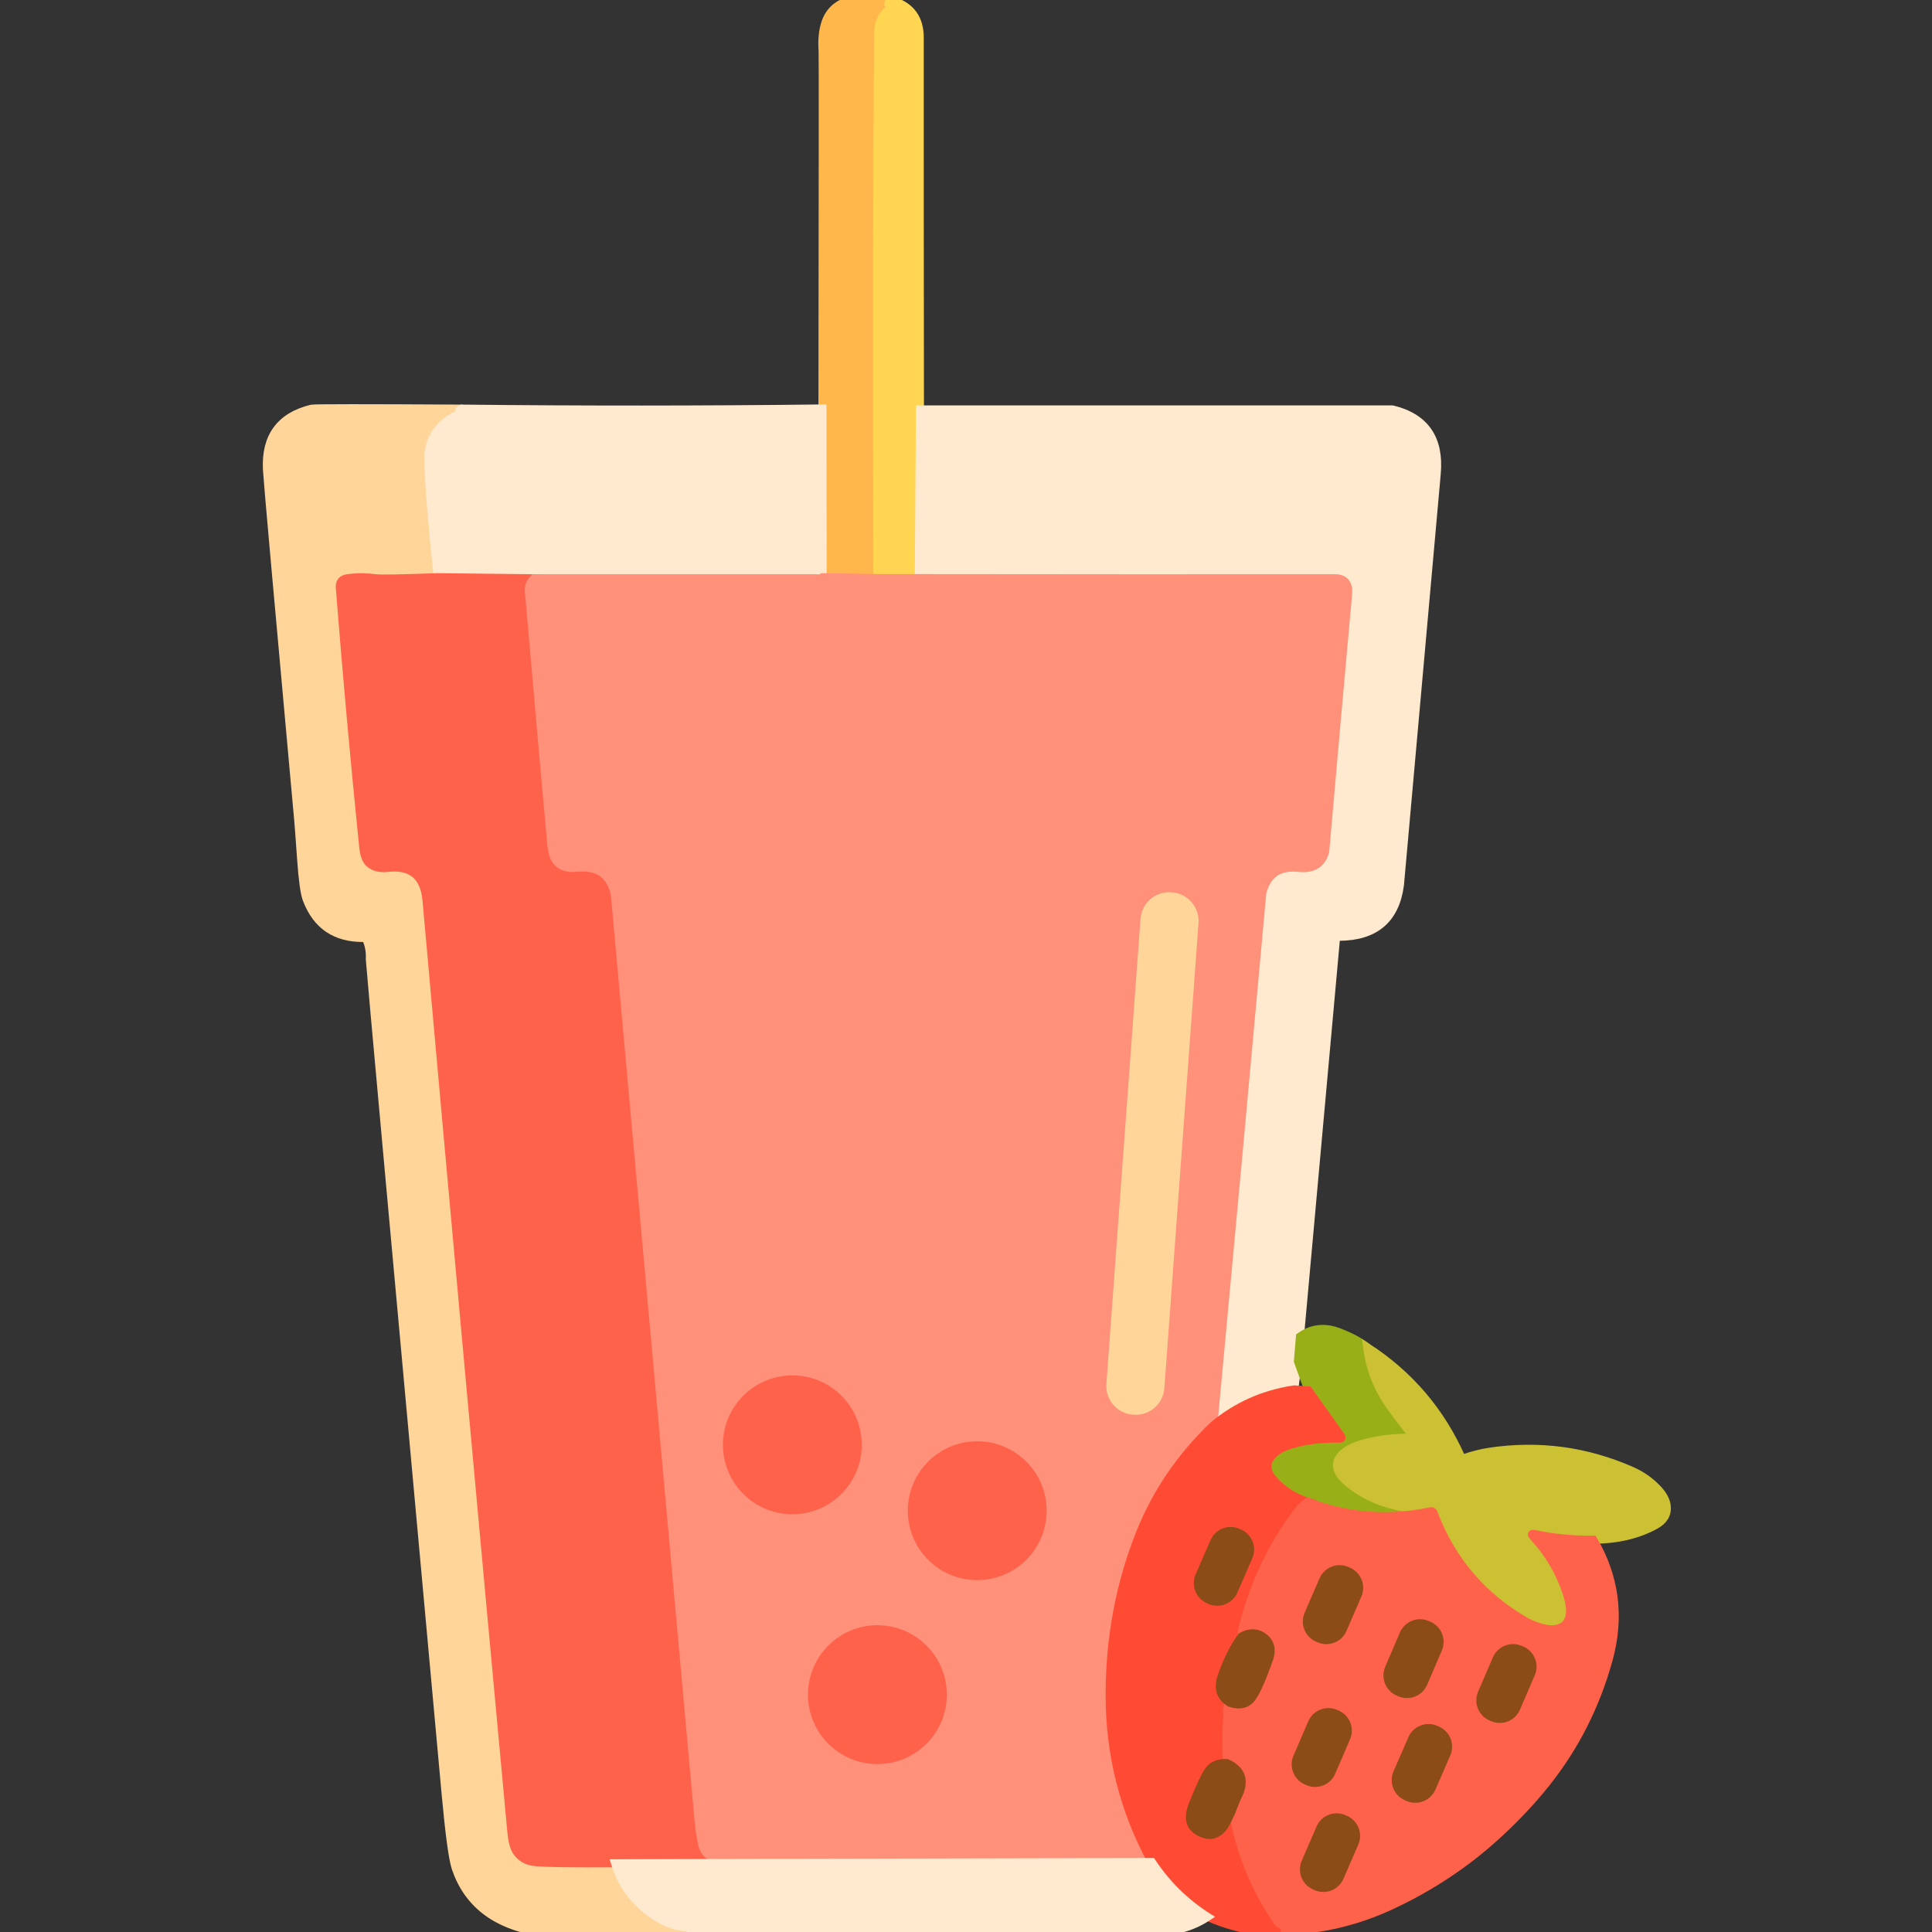 <svg width="240" height="240" viewBox="0 0 240 240" fill="none" xmlns="http://www.w3.org/2000/svg">
<rect x="0" y="0" width="240" height="240" fill="#333333" stroke="none"/>
<g clip-path="url(#clip0_535_1674)">
<path d="M105.731 0C107.49 0 109.248 0 111.004 0C111.001 0.041 110.998 0.08 110.995 0.117C110.373 0.111 110.197 0.331 110.465 0.778C110.498 0.832 110.512 0.895 110.505 0.958C110.497 1.02 110.468 1.077 110.423 1.12C109.554 1.93 109.114 2.845 109.101 3.867C108.945 18.355 108.906 40.737 108.984 71.016C108.984 71.444 109.062 71.711 109.218 71.817L102.187 71.7L102.168 50.742C102.212 21.589 102.218 6.784 102.187 6.328C102.09 4.959 102.207 3.788 102.539 2.812C103.032 1.353 104.097 0.416 105.731 0Z" fill="#FFB74B" stroke="#FFB74B"/>
<path d="M110.995 0.117C113.17 0.82 114.256 2.344 114.253 4.688C114.247 20.078 114.255 35.469 114.277 50.859L114.141 71.817H109.219C109.062 71.711 108.984 71.444 108.984 71.016C108.906 40.737 108.945 18.355 109.102 3.867C109.114 2.845 109.555 1.93 110.423 1.12C110.468 1.077 110.497 1.02 110.505 0.958C110.513 0.895 110.499 0.832 110.466 0.778C110.197 0.331 110.373 0.111 110.995 0.117Z" fill="#FFD551" stroke="#FFD551"/>
<path d="M38.7 50.77C39.028 50.692 45.269 50.689 57.422 50.761L57.16 50.869C57.109 50.888 57.07 50.931 57.048 50.989C57.026 51.048 57.024 51.119 57.042 51.188C57.089 51.381 57.016 51.506 56.822 51.562C56.628 51.619 56.508 51.659 56.461 51.684C54.218 52.916 53.132 54.789 53.203 57.305C53.288 60.286 53.678 65.084 54.375 71.7C49.869 71.862 47.33 71.908 46.758 71.836C45.546 71.68 44.357 71.677 43.191 71.827C42.485 71.917 42.16 72.317 42.216 73.027C43.06 83.764 44.028 94.486 45.122 105.192C45.222 106.173 45.46 106.842 45.835 107.198C46.382 107.717 47.158 107.922 48.164 107.812C51.052 107.497 52.653 108.786 52.969 111.68C56.419 150.277 59.933 188.869 63.511 227.456C63.621 228.638 63.827 229.467 64.13 229.945C64.658 230.777 65.469 231.238 66.563 231.328C68.044 231.45 71.325 231.495 76.407 231.464C77.294 234.377 79.082 236.645 81.769 238.27C82.919 238.967 84.096 239.347 85.299 239.409C85.401 239.415 85.487 239.446 85.538 239.494L85.636 239.583C85.698 239.64 85.763 239.686 85.828 239.718C85.893 239.749 85.955 239.766 86.011 239.766C89.061 239.766 90.586 239.766 90.586 239.766C90.886 239.688 91.072 239.766 91.144 240C83.057 240 74.971 240 66.886 240C61.524 239.103 58.099 236.456 56.611 232.059C56.239 230.963 55.821 227.873 55.355 222.792C49.064 153.93 45.925 119.392 45.938 119.18C45.994 118.323 45.86 117.508 45.535 116.733C45.508 116.669 45.463 116.614 45.405 116.576C45.346 116.537 45.277 116.517 45.207 116.517C41.678 116.561 39.305 114.948 38.086 111.68C37.818 110.961 37.593 109.323 37.411 106.767C37.233 104.211 37.11 102.566 37.041 101.831C34.525 74.159 33.233 59.669 33.164 58.359C32.949 54.259 34.794 51.73 38.7 50.77Z" fill="#FFD59A" stroke="#FFD59A"/>
<path d="M57.422 50.761C72.338 50.923 87.254 50.917 102.169 50.742L102.188 71.7C101.938 71.847 101.664 71.892 101.368 71.836C101.364 71.836 89.691 71.836 66.347 71.836L54.375 71.7C53.678 65.084 53.288 60.286 53.203 57.305C53.132 54.789 54.218 52.916 56.461 51.684C56.508 51.659 56.629 51.619 56.822 51.562C57.016 51.506 57.09 51.381 57.043 51.188C57.025 51.119 57.026 51.048 57.048 50.989C57.07 50.931 57.11 50.888 57.16 50.869L57.422 50.761Z" fill="#FFEACF" stroke="#FFEACF"/>
<path d="M172.969 50.859C177.028 51.847 178.864 54.503 178.477 58.828C176.948 75.859 175.425 92.891 173.906 109.922C173.347 114.203 170.825 116.352 166.341 116.367C166.242 116.367 166.148 116.403 166.075 116.469C166.002 116.535 165.956 116.626 165.947 116.723L161.484 166.036L161.231 169.102L160.781 172.598C157.003 173.152 153.65 174.642 150.722 177.07C152.781 155.042 154.806 133.011 156.797 110.977C157.359 108.592 158.883 107.538 161.367 107.812C163.092 108.003 164.177 107.33 164.62 105.792C165.548 95.136 166.495 84.481 167.461 73.828C167.573 72.597 167.105 71.933 166.055 71.836C148.752 71.845 131.447 71.839 114.141 71.817L114.277 50.859C153.402 50.859 172.966 50.859 172.969 50.859Z" fill="#FFEACF" stroke="#FFEACF"/>
<path d="M46.757 71.836C47.329 71.908 49.868 71.862 54.375 71.7L66.347 71.836C65.746 72.386 65.545 73.089 65.742 73.945C66.626 84.123 67.526 94.302 68.442 104.48C68.548 105.639 68.742 106.423 69.023 106.833C69.545 107.602 70.404 107.923 71.601 107.798C74.254 107.517 75.847 108.625 76.378 111.122C79.859 149.55 83.334 187.98 86.803 226.411C86.875 227.208 86.993 227.997 87.159 228.778C87.284 229.728 87.757 230.4 88.579 230.794C88.64 230.822 88.691 230.869 88.723 230.928C88.755 230.986 88.767 231.052 88.757 231.117L88.71 231.427L76.406 231.464C71.325 231.495 68.043 231.45 66.562 231.328C65.468 231.237 64.657 230.777 64.129 229.945C63.826 229.467 63.62 228.637 63.511 227.456C59.932 188.869 56.418 150.277 52.968 111.68C52.653 108.786 51.051 107.497 48.164 107.812C47.157 107.922 46.381 107.717 45.834 107.198C45.459 106.842 45.221 106.173 45.121 105.192C44.028 94.486 43.059 83.764 42.215 73.027C42.159 72.317 42.484 71.917 43.19 71.827C44.356 71.677 45.545 71.68 46.757 71.836Z" fill="#FF624B" stroke="#FF624B"/>
<path d="M102.187 71.7L109.218 71.817H114.14C131.447 71.839 148.751 71.845 166.054 71.836C167.104 71.933 167.573 72.597 167.461 73.828C166.495 84.481 165.548 95.136 164.62 105.792C164.176 107.33 163.092 108.003 161.367 107.813C158.883 107.538 157.359 108.592 156.797 110.977C154.806 133.011 152.781 155.042 150.722 177.07C146.697 180.939 143.692 185.323 141.708 190.223C139.133 196.583 137.845 203.37 137.845 210.586C137.845 217.958 139.592 224.866 143.086 231.309L88.711 231.427L88.757 231.117C88.767 231.052 88.755 230.986 88.723 230.928C88.691 230.869 88.641 230.822 88.579 230.794C87.757 230.4 87.284 229.728 87.159 228.778C86.993 227.997 86.875 227.208 86.803 226.411C83.334 187.98 79.859 149.55 76.378 111.122C75.847 108.625 74.254 107.517 71.601 107.798C70.404 107.923 69.545 107.602 69.023 106.833C68.742 106.423 68.548 105.639 68.442 104.48C67.526 94.302 66.626 84.123 65.742 73.945C65.545 73.089 65.747 72.386 66.347 71.836C89.69 71.836 101.364 71.836 101.367 71.836C101.664 71.892 101.937 71.847 102.187 71.7ZM148.386 114.634C148.446 113.822 148.18 113.019 147.648 112.403C147.116 111.786 146.361 111.407 145.549 111.347L145.465 111.341C144.653 111.281 143.85 111.547 143.234 112.079C142.617 112.611 142.237 113.366 142.178 114.178L137.935 171.951C137.876 172.763 138.141 173.565 138.673 174.182C139.205 174.798 139.96 175.178 140.772 175.237L140.857 175.244C141.669 175.303 142.471 175.038 143.088 174.506C143.704 173.974 144.084 173.219 144.144 172.406L148.386 114.634ZM106.551 179.48C106.551 177.325 105.695 175.259 104.172 173.736C102.649 172.212 100.582 171.356 98.428 171.356C96.273 171.356 94.207 172.212 92.684 173.736C91.16 175.259 90.304 177.325 90.304 179.48C90.304 180.546 90.514 181.603 90.923 182.588C91.331 183.574 91.929 184.469 92.684 185.224C93.438 185.978 94.334 186.577 95.319 186.985C96.305 187.393 97.361 187.603 98.428 187.603C99.495 187.603 100.551 187.393 101.537 186.985C102.522 186.577 103.418 185.978 104.172 185.224C104.926 184.469 105.525 183.574 105.933 182.588C106.341 181.603 106.551 180.546 106.551 179.48ZM129.515 187.664C129.515 186.597 129.305 185.541 128.897 184.555C128.489 183.57 127.89 182.674 127.136 181.92C126.382 181.166 125.486 180.567 124.501 180.159C123.515 179.751 122.459 179.541 121.392 179.541C120.325 179.541 119.269 179.751 118.283 180.159C117.298 180.567 116.402 181.166 115.648 181.92C114.893 182.674 114.295 183.57 113.887 184.555C113.479 185.541 113.268 186.597 113.268 187.664C113.268 188.731 113.479 189.787 113.887 190.773C114.295 191.758 114.893 192.654 115.648 193.408C116.402 194.163 117.298 194.761 118.283 195.169C119.269 195.577 120.325 195.787 121.392 195.787C123.546 195.787 125.613 194.932 127.136 193.408C128.659 191.885 129.515 189.819 129.515 187.664ZM117.117 210.516C117.117 208.361 116.261 206.295 114.738 204.771C113.214 203.248 111.148 202.392 108.993 202.392C106.839 202.392 104.773 203.248 103.249 204.771C101.726 206.295 100.87 208.361 100.87 210.516C100.87 212.67 101.726 214.736 103.249 216.26C104.773 217.783 106.839 218.639 108.993 218.639C111.148 218.639 113.214 217.783 114.738 216.26C116.261 214.736 117.117 212.67 117.117 210.516Z" fill="#FF9079" stroke="#FF9079"/>
<path d="M145.55 111.347L145.465 111.341C143.774 111.217 142.303 112.487 142.178 114.178L137.936 171.951C137.812 173.642 139.082 175.113 140.773 175.237L140.857 175.244C142.548 175.368 144.02 174.098 144.144 172.406L148.387 114.634C148.511 112.943 147.241 111.471 145.55 111.347Z" fill="#FFD59A" stroke="#FFD59A"/>
<path d="M166.289 165.469C167.689 165.997 168.868 166.622 169.824 167.344C170.171 170.025 171.124 172.462 172.683 174.656C173.589 175.928 174.468 177.089 175.318 178.139C175.561 178.442 175.488 178.594 175.097 178.594C173.182 178.594 171.377 178.808 169.683 179.236C168.439 179.552 167.508 179.978 166.889 180.516C165.611 181.631 165.85 182.895 167.607 184.308C169.882 186.13 172.686 187.184 176.021 187.472C176.349 187.5 176.543 187.659 176.602 187.95C171.736 188.781 167.01 188.312 162.422 186.544C160.882 186.053 159.56 185.245 158.457 184.12C157.96 183.617 157.65 183.145 157.529 182.705C157.35 182.055 157.488 181.456 157.941 180.909C158.491 180.247 159.307 179.761 160.388 179.452C162.316 178.898 164.313 178.653 166.379 178.716C166.666 178.722 166.724 178.605 166.552 178.364L162.539 172.716L161.232 169.102L161.485 166.036C162.935 164.995 164.536 164.806 166.289 165.469Z" fill="#99AF17" stroke="#99AF17"/>
<path d="M169.823 167.344C175.06 170.737 178.956 175.292 181.509 181.008C181.538 181.068 181.587 181.115 181.649 181.141C181.71 181.167 181.779 181.17 181.842 181.148C182.951 180.761 184.021 180.491 185.053 180.338C191.181 179.428 197.067 180.219 202.71 182.709C203.932 183.25 204.992 183.992 205.889 184.936C206.579 185.664 206.965 186.375 207.046 187.069C207.165 188.081 206.695 188.88 205.635 189.464C203.457 190.658 200.889 191.259 197.929 191.269C195.439 191.294 193.004 191.059 190.626 190.566C190.254 190.488 190.198 190.587 190.457 190.866C192.389 192.953 193.785 195.33 194.648 197.995C194.976 199.011 195.098 199.844 195.014 200.494C194.86 201.706 194.142 202.341 192.857 202.397C192.376 202.416 191.806 202.317 191.146 202.102C190.468 201.88 189.926 201.652 189.52 201.417C184.104 198.283 180.293 193.794 178.087 187.95C178.06 187.876 178.013 187.813 177.956 187.771C177.898 187.73 177.833 187.714 177.773 187.725L176.601 187.95C176.542 187.659 176.348 187.5 176.02 187.472C172.685 187.184 169.881 186.13 167.606 184.308C165.85 182.895 165.61 181.631 166.889 180.516C167.507 179.978 168.439 179.552 169.682 179.236C171.376 178.808 173.181 178.594 175.096 178.594C175.487 178.594 175.56 178.442 175.317 178.139C174.467 177.089 173.589 175.928 172.682 174.656C171.123 172.463 170.17 170.025 169.823 167.344Z" fill="#CCC033" stroke="#CCC033"/>
<path d="M98.428 187.603C102.915 187.603 106.552 183.966 106.552 179.48C106.552 174.993 102.915 171.356 98.428 171.356C93.942 171.356 90.305 174.993 90.305 179.48C90.305 183.966 93.942 187.603 98.428 187.603Z" fill="#FF624B" stroke="#FF624B"/>
<path d="M160.782 172.598L162.539 172.716L166.552 178.364C166.724 178.605 166.666 178.722 166.379 178.716C164.313 178.653 162.316 178.898 160.388 179.452C159.307 179.761 158.491 180.247 157.941 180.909C157.488 181.456 157.35 182.055 157.529 182.705C157.65 183.145 157.96 183.617 158.457 184.12C159.56 185.245 160.882 186.053 162.422 186.544C161.991 186.856 161.613 187.227 161.288 187.655C158.116 191.827 155.868 196.453 154.543 201.534C154.302 202.453 154.194 203.042 154.219 203.302C153.279 204.58 152.458 206.227 151.758 208.242C151.243 209.73 151.594 210.83 152.813 211.542C152.447 211.958 152.33 212.459 152.461 213.047C152.308 215.041 152.302 217.033 152.443 219.023C151.333 218.955 150.529 219.316 150.029 220.106C149.569 220.837 148.939 222.214 148.139 224.236C147.421 226.052 147.885 227.244 149.532 227.813C150.522 228.153 151.372 227.831 152.082 226.847C152.194 226.691 152.471 226.153 152.911 225.234L153.132 225.642C153.254 225.867 153.319 226.003 153.329 226.05C154.272 230.666 156.077 234.908 158.743 238.777C158.814 238.883 158.932 238.977 159.094 239.058C159.413 239.22 159.585 239.489 159.61 239.864C159.538 239.886 159.489 239.931 159.464 240C158.683 240 157.902 240 157.121 240C154.649 239.759 152.282 239.134 150.019 238.125C147.232 236.341 144.921 234.069 143.086 231.309C139.593 224.866 137.846 217.958 137.846 210.586C137.846 203.37 139.133 196.583 141.708 190.223C143.693 185.323 146.697 180.939 150.722 177.07C153.65 174.642 157.004 173.152 160.782 172.598ZM155.108 193.375C155.224 193.107 155.287 192.819 155.292 192.528C155.297 192.236 155.244 191.946 155.137 191.675C155.03 191.403 154.871 191.155 154.668 190.946C154.466 190.736 154.224 190.568 153.956 190.451L153.758 190.365C153.218 190.13 152.606 190.12 152.058 190.336C151.51 190.552 151.07 190.977 150.835 191.517L148.981 195.781C148.864 196.049 148.802 196.337 148.797 196.629C148.792 196.92 148.844 197.21 148.951 197.482C149.058 197.753 149.217 198.001 149.42 198.211C149.623 198.421 149.865 198.589 150.132 198.705L150.33 198.791C150.87 199.026 151.482 199.037 152.03 198.821C152.579 198.605 153.019 198.18 153.254 197.639L155.108 193.375Z" fill="#FF4B34" stroke="#FF4B34"/>
<path d="M121.392 195.787C125.878 195.787 129.515 192.151 129.515 187.664C129.515 183.178 125.878 179.541 121.392 179.541C116.906 179.541 113.269 183.178 113.269 187.664C113.269 192.151 116.906 195.787 121.392 195.787Z" fill="#FF624B" stroke="#FF624B"/>
<path d="M162.421 186.544C167.009 188.312 171.736 188.781 176.601 187.95L177.773 187.725C177.833 187.714 177.898 187.73 177.956 187.771C178.013 187.813 178.06 187.876 178.087 187.95C180.293 193.794 184.104 198.283 189.52 201.417C189.926 201.652 190.468 201.88 191.146 202.102C191.806 202.317 192.376 202.416 192.857 202.397C194.142 202.341 194.861 201.706 195.014 200.494C195.098 199.844 194.976 199.011 194.648 197.995C193.786 195.33 192.389 192.953 190.457 190.866C190.198 190.587 190.254 190.488 190.626 190.566C193.004 191.059 195.439 191.294 197.929 191.269C200.651 195.913 201.284 200.877 199.828 206.161C198.262 211.845 195.686 216.947 192.098 221.466C190.232 223.812 188.087 226.078 185.662 228.262C181.925 231.628 177.703 234.417 172.996 236.63C168.681 238.661 164.218 239.739 159.609 239.864C159.584 239.489 159.412 239.22 159.093 239.058C158.931 238.977 158.814 238.883 158.742 238.777C156.076 234.908 154.271 230.666 153.328 226.05C153.318 226.003 153.253 225.867 153.131 225.642L152.911 225.234C153.386 224.009 153.656 223.336 153.721 223.214C154.731 221.289 154.304 219.892 152.442 219.023C152.301 217.033 152.307 215.041 152.461 213.047C152.329 212.459 152.446 211.958 152.812 211.542C154.053 211.948 154.981 211.698 155.596 210.792C156.146 209.977 156.825 208.431 157.631 206.156C158.093 204.856 157.806 203.881 156.768 203.231C156.006 202.756 155.156 202.78 154.218 203.302C154.193 203.042 154.301 202.453 154.542 201.534C155.867 196.453 158.115 191.827 161.287 187.655C161.612 187.227 161.99 186.856 162.421 186.544ZM168.656 198.129C168.891 197.586 168.901 196.972 168.683 196.422C168.465 195.872 168.037 195.43 167.494 195.195L167.305 195.113C167.036 194.997 166.747 194.935 166.454 194.93C166.161 194.926 165.87 194.979 165.598 195.087C165.325 195.195 165.077 195.355 164.866 195.559C164.656 195.763 164.488 196.006 164.371 196.275L162.524 200.543C162.289 201.086 162.28 201.7 162.498 202.25C162.716 202.8 163.143 203.241 163.686 203.476L163.875 203.558C164.144 203.675 164.433 203.737 164.726 203.742C165.019 203.746 165.31 203.693 165.583 203.585C165.855 203.477 166.104 203.317 166.314 203.113C166.525 202.909 166.693 202.666 166.809 202.397L168.656 198.129ZM178.651 204.835C178.884 204.292 178.891 203.679 178.672 203.131C178.453 202.583 178.025 202.144 177.482 201.911L177.284 201.826C176.741 201.594 176.128 201.586 175.58 201.806C175.031 202.025 174.593 202.453 174.36 202.996L172.536 207.253C172.303 207.795 172.295 208.408 172.515 208.957C172.734 209.505 173.162 209.944 173.705 210.176L173.903 210.261C174.446 210.494 175.059 210.501 175.607 210.282C176.155 210.063 176.594 209.634 176.827 209.092L178.651 204.835ZM190.193 207.919C190.309 207.651 190.37 207.363 190.374 207.071C190.378 206.779 190.325 206.49 190.217 206.219C190.109 205.947 189.949 205.7 189.746 205.491C189.542 205.282 189.299 205.115 189.031 204.999L188.833 204.914C188.566 204.799 188.277 204.737 187.986 204.733C187.694 204.729 187.404 204.782 187.133 204.89C186.862 204.998 186.615 205.158 186.406 205.362C186.196 205.565 186.029 205.808 185.914 206.076L184.075 210.347C183.959 210.615 183.898 210.903 183.894 211.195C183.89 211.486 183.943 211.776 184.051 212.047C184.159 212.318 184.319 212.565 184.522 212.775C184.726 212.984 184.968 213.151 185.236 213.266L185.435 213.352C185.976 213.585 186.587 213.593 187.135 213.375C187.682 213.157 188.121 212.731 188.354 212.19L190.193 207.919ZM167.25 215.863C167.483 215.323 167.491 214.712 167.274 214.166C167.056 213.62 166.631 213.182 166.091 212.949L165.893 212.864C165.353 212.632 164.742 212.623 164.196 212.84C163.65 213.058 163.212 213.483 162.979 214.023L161.136 218.303C160.904 218.843 160.895 219.453 161.113 220C161.33 220.546 161.756 220.984 162.296 221.216L162.494 221.302C162.761 221.417 163.049 221.478 163.34 221.482C163.631 221.486 163.92 221.433 164.191 221.325C164.461 221.218 164.708 221.058 164.917 220.855C165.125 220.652 165.292 220.41 165.407 220.142L167.25 215.863ZM179.701 217.87C179.817 217.601 179.88 217.312 179.885 217.019C179.89 216.726 179.838 216.435 179.73 216.162C179.623 215.89 179.463 215.641 179.259 215.43C179.056 215.219 178.813 215.051 178.544 214.934L178.346 214.848C178.078 214.731 177.789 214.668 177.496 214.663C177.203 214.658 176.911 214.711 176.639 214.818C176.366 214.925 176.117 215.085 175.907 215.289C175.696 215.492 175.527 215.736 175.41 216.004L173.567 220.243C173.451 220.512 173.388 220.801 173.383 221.094C173.378 221.387 173.43 221.678 173.538 221.95C173.645 222.223 173.805 222.472 174.009 222.682C174.212 222.893 174.455 223.062 174.724 223.179L174.922 223.265C175.464 223.501 176.079 223.511 176.629 223.294C177.18 223.078 177.622 222.651 177.858 222.108L179.701 217.87ZM168.273 228.94C168.389 228.673 168.451 228.386 168.455 228.095C168.46 227.804 168.407 227.514 168.3 227.244C168.193 226.973 168.033 226.726 167.831 226.517C167.628 226.308 167.386 226.141 167.119 226.025L166.921 225.939C166.382 225.706 165.771 225.696 165.224 225.913C164.678 226.129 164.239 226.554 164.006 227.094L162.166 231.344C162.051 231.611 161.989 231.899 161.984 232.19C161.98 232.481 162.033 232.77 162.14 233.041C162.247 233.311 162.406 233.558 162.609 233.768C162.812 233.977 163.054 234.144 163.321 234.259L163.519 234.345C164.058 234.579 164.669 234.588 165.215 234.372C165.762 234.155 166.201 233.73 166.434 233.191L168.273 228.94Z" fill="#FF624B" stroke="#FF624B"/>
<path d="M153.956 190.451L153.758 190.365C152.633 189.876 151.324 190.392 150.835 191.517L148.981 195.781C148.491 196.907 149.007 198.216 150.132 198.705L150.33 198.791C151.455 199.28 152.764 198.765 153.253 197.639L155.108 193.375C155.597 192.25 155.081 190.941 153.956 190.451Z" fill="#8C4C17" stroke="#8C4C17"/>
<path d="M167.495 195.195L167.306 195.113C166.175 194.624 164.861 195.144 164.372 196.275L162.525 200.543C162.036 201.674 162.556 202.987 163.687 203.477L163.876 203.558C165.007 204.048 166.32 203.528 166.81 202.397L168.656 198.129C169.146 196.998 168.626 195.685 167.495 195.195Z" fill="#8C4C17" stroke="#8C4C17"/>
<path d="M177.482 201.911L177.284 201.826C176.154 201.342 174.845 201.866 174.36 202.996L172.536 207.253C172.051 208.383 172.575 209.692 173.705 210.176L173.903 210.261C175.034 210.746 176.343 210.222 176.827 209.092L178.651 204.835C179.136 203.705 178.612 202.396 177.482 201.911Z" fill="#8C4C17" stroke="#8C4C17"/>
<path d="M108.994 218.639C113.48 218.639 117.117 215.002 117.117 210.516C117.117 206.029 113.48 202.392 108.994 202.392C104.507 202.392 100.87 206.029 100.87 210.516C100.87 215.002 104.507 218.639 108.994 218.639Z" fill="#FF624B" stroke="#FF624B"/>
<path d="M156.769 203.231C157.807 203.881 158.094 204.856 157.632 206.156C156.825 208.431 156.147 209.977 155.597 210.792C154.982 211.698 154.054 211.948 152.813 211.542C151.594 210.83 151.243 209.73 151.758 208.242C152.458 206.227 153.279 204.58 154.219 203.302C155.157 202.78 156.007 202.756 156.769 203.231Z" fill="#8C4C17" stroke="#8C4C17"/>
<path d="M189.032 204.999L188.834 204.914C187.707 204.429 186.399 204.949 185.914 206.076L184.075 210.347C183.589 211.474 184.11 212.781 185.237 213.266L185.435 213.352C186.562 213.837 187.869 213.317 188.354 212.19L190.194 207.919C190.679 206.792 190.159 205.485 189.032 204.999Z" fill="#8C4C17" stroke="#8C4C17"/>
<path d="M166.091 212.949L165.893 212.864C164.768 212.38 163.464 212.899 162.979 214.023L161.136 218.303C160.652 219.428 161.171 220.732 162.296 221.216L162.494 221.302C163.619 221.786 164.923 221.267 165.407 220.142L167.25 215.863C167.735 214.738 167.216 213.434 166.091 212.949Z" fill="#8C4C17" stroke="#8C4C17"/>
<path d="M178.545 214.934L178.347 214.848C177.217 214.356 175.902 214.874 175.411 216.004L173.568 220.243C173.077 221.373 173.595 222.687 174.725 223.179L174.922 223.265C176.052 223.756 177.367 223.238 177.858 222.108L179.701 217.87C180.193 216.74 179.675 215.425 178.545 214.934Z" fill="#8C4C17" stroke="#8C4C17"/>
<path d="M152.442 219.023C154.305 219.892 154.731 221.289 153.722 223.214C153.656 223.336 153.386 224.009 152.911 225.234C152.47 226.153 152.194 226.691 152.081 226.847C151.372 227.831 150.522 228.153 149.531 227.812C147.884 227.244 147.42 226.052 148.139 224.236C148.939 222.214 149.569 220.837 150.028 220.106C150.528 219.316 151.333 218.955 152.442 219.023Z" fill="#8C4C17" stroke="#8C4C17"/>
<path d="M167.119 226.025L166.922 225.939C165.798 225.453 164.492 225.97 164.006 227.094L162.167 231.344C161.681 232.468 162.197 233.773 163.321 234.259L163.519 234.345C164.643 234.831 165.948 234.315 166.434 233.191L168.274 228.94C168.76 227.817 168.243 226.511 167.119 226.025Z" fill="#8C4C17" stroke="#8C4C17"/>
<path d="M143.086 231.309C144.92 234.069 147.231 236.341 150.019 238.125C148.763 238.953 147.389 239.5 145.898 239.766C143.895 239.831 141.894 239.909 139.894 240C139.072 240 138.252 240 137.433 240C124.436 239.853 111.438 239.82 98.438 239.902C96.513 239.82 94.589 239.853 92.667 240C92.158 240 91.65 240 91.144 240C91.072 239.766 90.886 239.688 90.586 239.766C90.586 239.766 89.061 239.766 86.011 239.766C85.955 239.766 85.892 239.749 85.828 239.718C85.763 239.686 85.698 239.64 85.636 239.583L85.537 239.494C85.486 239.446 85.4 239.415 85.298 239.409C84.095 239.347 82.919 238.967 81.769 238.27C79.081 236.645 77.294 234.377 76.406 231.464L88.711 231.427L143.086 231.309Z" fill="#FFEACF" stroke="#FFEACF"/>
</g>
<defs>
<clipPath id="clip0_535_1674">
<rect width="240" height="240" fill="white"/>
</clipPath>
</defs>
</svg>
